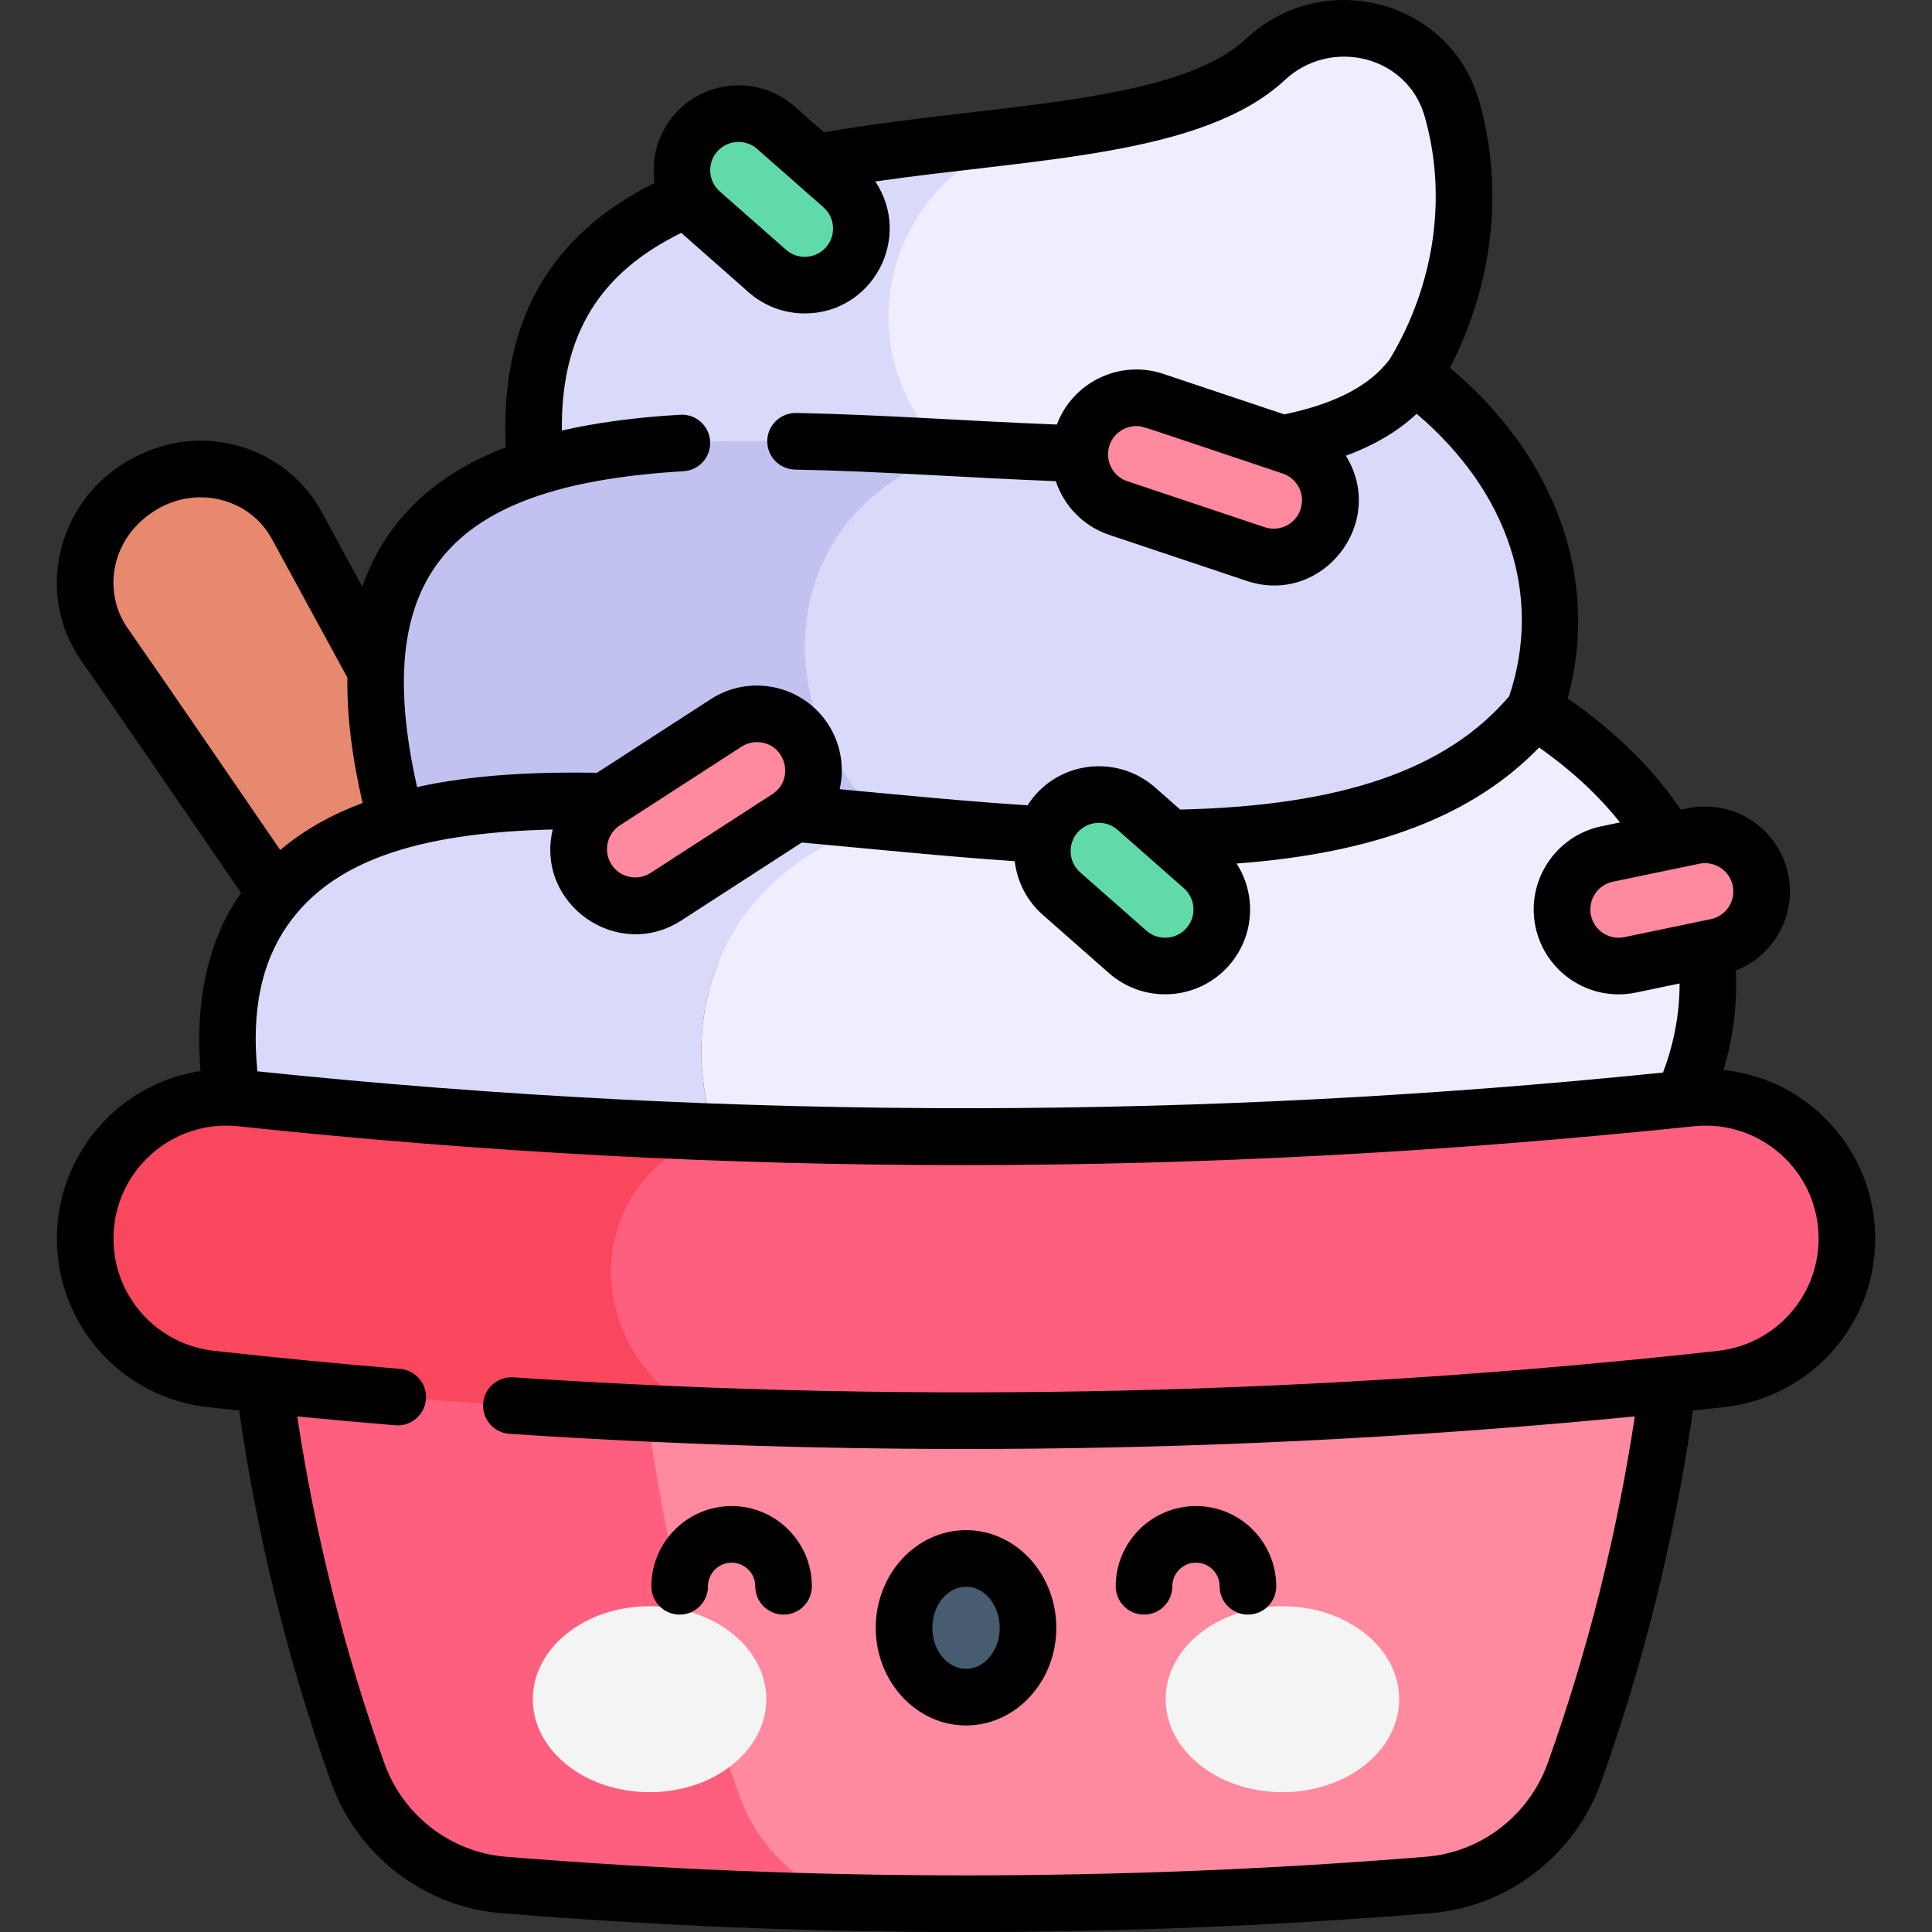 <svg id="Layer_1" enable-background="new 0 0 511.942 511.942" viewBox="0 0 511.942 511.942" xmlns="http://www.w3.org/2000/svg"><rect x="0" y="0" width="511.942" height="511.942" fill="#333333" stroke="none"/><g><g><path d="m441.952 366.895c-4.52 34.58-12.71 68.96-24.73 102.68-5.96 16.7-21.06 28.45-38.73 29.89-49.96 4.07-100.91 5.71-152.66 4.67-30.55-.6-61.38-2.14-92.43-4.67-17.62-1.44-32.71-13.16-38.65-29.81-11.75-32.93-20.13-67.3-24.76-102.76z" fill="#ff899f"/><path d="m225.832 504.135c-30.55-.6-61.38-2.14-92.43-4.67-17.62-1.44-32.71-13.16-38.65-29.81-11.75-32.93-20.13-67.3-24.76-102.76h101.59l-.59 3.76c4.63 36.12 13.01 71.15 24.76 104.7 4.95 14.14 16.25 24.79 30.08 28.78z" fill="#ff5f7f"/><path d="m99.614 177.77-21.028-38.614c-7.823-14.365-26.53-19.289-41.093-10.483-15.725 9.539-19.06 28.835-9.865 42.009 13.474 19.304 30.68 44.649 45.522 66.169 15.05 4.978 31.084-.3 38.789-11.877 9.557-14.359 5.013-36.482-12.325-47.204z" fill="#e7896e"/><path d="m374.492 99.35c-38.311 42.071-98.009 66.173-158.7 55.555-32.829-50.347-1.301-112.433 56.92-119.42 26.26-3.33 49.719-7.77 62.6-19.77 16.319-15.201 43.25-8.4 49.38 13 6.6 23.01 3.21 48.555-10.2 70.635z" fill="#efedff"/><path d="m251.292 120.205c-18.84 6.55-30.67 19.55-35.5 34.7-37.75-6.59-64.08-24.28-73.93-31.47-7.26-78.42 69.45-80.18 130.85-87.95-37.96 11.275-50.191 56.972-21.42 84.72z" fill="#d9d9f9"/><path d="m249.622 118.525c48.738 2.489 105.757 7.012 124.87-19.175 32.11 23.9 43.05 57.945 32.07 88.865-53.707 61.761-131.647 88.091-216.14 66.61-26.239-73.322-17.719-101.424-5.063-113.527z" fill="#d9d9f9"/><path d="m234.722 217.795c-22.71 6.16-37.43 20.11-44.3 37.03-46.04-11.65-78.92-33.4-85.61-37.97-27.94-106.33 60.61-102.8 144.81-98.33.54.57 1.1 1.13 1.67 1.68-44.47 15.46-49.84 66.81-16.57 97.59z" fill="#c2c2f0"/><path d="m199.192 320.004c-57.29-5.28-104.28-17.91-137.69-29.22-3.31-21.56.08-37.76 8.51-49.87 26.3-37.81 94.71-29.69 164.69-23.12-48.766 13.256-61.873 63.6-35.51 102.21z" fill="#d9d9f9"/><path d="m445.892 291.194c-77.034 25.881-161.163 36.732-246.7 28.81-26.245-38.439-13.469-88.896 35.51-102.21l.32.03c68.33 6.41 138.09 11.27 171.54-29.61 43.08 27.251 55.14 67.321 39.33 102.98z" fill="#efedff"/><g fill="#ff899f"><path d="m157.584 235.465c-6.633-6.817-5.326-17.943 2.593-23.067l32.233-20.857c6.955-4.501 16.237-2.513 20.743 4.444 4.501 6.956 2.51 16.242-4.444 20.743l-32.233 20.857c-6.106 3.951-14.008 2.9-18.892-2.12z"/><path d="m352.388 134.439c-1.191 9.436-10.703 15.354-19.647 12.361l-36.408-12.185c-7.856-2.629-12.092-11.124-9.464-18.985 2.63-7.857 11.13-12.093 18.985-9.464l36.408 12.185c6.896 2.308 11.003 9.14 10.126 16.088z"/><path d="m454.848 250.891-22.902 4.765c-8.11 1.688-16.05-3.515-17.742-11.629-1.688-8.111 3.52-16.054 11.629-17.742l22.903-4.766c8.111-1.688 16.054 3.519 17.741 11.63 1.688 8.111-3.518 16.055-11.629 17.742z"/></g><path d="m203.324 71.809-17.558-15.457c-6.218-5.473-6.822-14.947-1.347-21.171 5.475-6.218 14.953-6.821 21.171-1.347l17.558 15.458c6.218 5.474 6.821 14.952 1.347 21.17s-14.953 6.821-21.171 1.347z" fill="#60daa8"/><path d="m298.824 252.233-17.558-15.457c-6.218-5.473-6.822-14.947-1.347-21.171 5.475-6.218 14.953-6.821 21.171-1.347l17.558 15.458c6.218 5.474 6.821 14.952 1.347 21.17s-14.953 6.821-21.171 1.347z" fill="#60daa8"/><path d="m489.382 328.185c0 19.1-14.38 35.11-33.36 37.21-88.005 9.758-178.306 13.216-269.28 9.73-23.702-3.023-39.083-24.854-35.318-44.859 3.097-16.457 18.771-30.026 37.888-30.34 2.082-.034 26.873 1.23 66.66 1.23 113.003 0 187.889-10.4 196.08-10.4 20.36-.002 37.33 16.569 37.33 37.429z" fill="#ff5f7f"/><path d="m186.742 375.125c-46.48-1.77-90.19-5.23-130.82-9.73-18.98-2.1-33.36-18.11-33.36-37.21 0-22.22 19.25-39.57 41.34-37.22 39.12 4.16 81.01 7.33 125.41 8.96-36.53 13.41-35.61 58.78-2.57 75.2z" fill="#f9475e"/><ellipse cx="172.125" cy="450.253" fill="#f4f4f4" rx="30.938" ry="24.637"/><ellipse cx="339.818" cy="450.253" fill="#f4f4f4" rx="30.938" ry="24.637"/><ellipse cx="255.972" cy="431.323" fill="#485c70" rx="16.423" ry="18.377"/></g><g><path d="m456.72 283.524c2.581-8.7 3.663-17.512 3.254-26.347 10.05-3.914 16.124-14.643 13.855-25.543-2.527-12.146-14.468-19.974-26.612-17.445l-1.816.378c-7.443-10.985-17.503-20.87-30-29.486 8.627-31.381-3.012-64.043-31.228-87.625 11.537-22.154 14.388-47.599 7.742-70.792-7.628-26.618-41.162-35.566-61.706-16.419-19.025 17.733-68.624 17.235-111.875 24.819l-7.779-6.848c-9.312-8.195-23.556-7.289-31.757 2.024-4.558 5.181-6.29 11.886-5.336 18.229-28.055 13.96-40.998 36.98-39.439 70.071-18.079 6.9-31.624 18.652-38.017 36.916l-10.822-19.874c-9.523-17.485-32.629-24.934-52.172-12.94-18.016 11.056-23.639 34.986-11.523 52.347 12.354 17.696 28.366 41.241 42.396 61.628-7.609 10.653-12.484 26.305-10.751 47.188-22.182 3.43-38.064 22.507-38.064 44.395 0 22.932 17.212 42.132 40.036 44.661 2.747.304 5.507.594 8.265.887 4.774 33.451 12.947 66.538 24.328 98.439 6.939 19.45 24.645 33.095 45.106 34.762 81.736 6.657 164.567 6.657 246.303.004 20.495-1.67 38.23-15.349 45.185-34.849 11.365-31.871 19.528-64.931 24.299-98.356 2.756-.292 5.513-.582 8.265-.887 22.825-2.529 40.037-21.729 40.037-44.661-.001-22.788-17.155-42.229-40.174-44.676zm-6.447-54.65c4.084-.846 8.035 1.795 8.871 5.814.843 4.05-1.767 8.029-5.815 8.872l-22.901 4.765c-4.047.849-8.026-1.768-8.871-5.813-.843-4.049 1.767-8.029 5.815-8.872zm-260.216-188.726c2.733-3.104 7.481-3.406 10.586-.675l17.559 15.458c3.104 2.733 3.406 7.482.674 10.586s-7.48 3.406-10.586.674l-17.558-15.458c-3.104-2.731-3.405-7.481-.675-10.585zm-8.928 84.719c4.135-.244 7.289-3.795 7.045-7.93-.244-4.134-3.78-7.28-7.93-7.045-11.75.694-22.167 2.083-31.366 4.196-.256-25.133 9.75-41.645 31.647-52.384l17.853 15.745c4.268 3.757 9.571 5.603 14.854 5.603 17.998 0 28.662-20.045 18.707-34.969 42.247-6.104 86.862-6.7 108.497-26.866 12.195-11.366 32.449-6.513 37.06 9.579 6.056 21.132 2.684 44.576-9.233 64.382-5.235 7-14.396 11.792-27.948 14.621l-32.071-10.733c-11.504-3.85-23.967 2.158-28.198 13.427-22.732-.864-46.133-2.623-69.097-3.063-4.106-.057-7.563 3.215-7.643 7.355-.079 4.142 3.215 7.563 7.355 7.643 22.539.43 46.33 2.207 69.1 3.066 2.163 6.485 7.236 11.916 14.2 14.247l36.41 12.186c19.907 6.666 37.31-15.322 26.255-33.169 7.622-2.814 13.845-6.503 18.758-11.117 24.331 20.694 33.432 48.18 24.531 74.833-16.604 19.491-44.408 29.075-87.188 30.042l-6.671-5.874c-10.13-8.918-26.189-7.08-33.785 4.756-16.287-1.067-33.22-2.711-49.774-4.278 1.293-5.706.383-11.907-3.04-17.197-6.744-10.413-20.701-13.401-31.111-6.664l-30.137 19.5c-15.355-.239-32.099.353-47.69 3.794-13.164-58.353 10.899-80.159 70.61-83.686zm163.493 10.1c-1.313 3.923-5.574 6.041-9.492 4.733l-36.409-12.186c-3.92-1.312-6.042-5.571-4.731-9.492 1.049-3.136 3.981-5.121 7.118-5.121 1.782 0 .18-.344 38.783 12.573 3.852 1.289 6.068 5.49 4.731 9.493zm-30.248 110.974c-2.732 3.104-7.481 3.409-10.585.674l-17.559-15.458c-3.103-2.731-3.403-7.48-.674-10.585 2.733-3.104 7.482-3.406 10.586-.674l17.559 15.459c3.111 2.739 3.413 7.475.673 10.584zm-109.73-35.499-32.234 20.858c-2.993 1.937-6.963 1.495-9.442-1.053-3.312-3.405-2.681-8.969 1.292-11.54l32.234-20.858c1.255-.812 2.665-1.2 4.061-1.2 7.485-.001 10.326 9.757 4.089 13.793zm-58.182 9.358c-4.69 19.734 17.127 35.075 34.097 24.093l31.909-20.647c19.169 1.77 37.843 3.683 56.416 4.957.633 5.309 3.118 10.414 7.436 14.213l17.558 15.459c9.313 8.197 23.558 7.29 31.757-2.021 6.816-7.745 7.345-18.799 2.03-27.035 36.779-2.726 62.676-12.673 80.167-30.744 8.549 6.008 15.714 12.652 21.435 19.85l-4.951 1.03c-12.146 2.528-19.971 14.467-17.443 26.616 2.532 12.142 14.468 19.969 26.611 17.44l11.573-2.408c.017 7.901-1.448 15.799-4.389 23.597-119.704 12.279-244.403 13.044-372.466-.318-1.584-15.994 1.032-28.693 7.973-38.672 11.516-16.558 33.448-24.561 70.287-25.41zm-112.675-53.399c-6.567-9.407-4.711-23.818 7.596-31.298 11.006-6.689 24.903-2.856 30.625 7.651l20.04 36.8c-.142 9.948 1.201 20.994 4.034 33.218-8.007 2.994-15.419 7.039-21.819 12.466-13.817-20.101-28.553-41.756-40.476-58.837zm421.417 191.552c-103.14 11.428-210.155 14.269-319.196 7.021-4.1-.287-7.705 2.853-7.98 6.986-.274 4.133 2.853 7.706 6.986 7.98 99.417 6.608 199.015 5.047 298.181-4.62-4.695 31.174-12.421 61.993-23.031 91.746-4.977 13.956-17.645 23.744-32.273 24.936-80.917 6.589-162.965 6.588-243.866-.004-14.598-1.188-27.235-10.943-32.198-24.852-10.624-29.779-18.36-60.625-23.058-91.824 8.685.848 17.375 1.638 26.003 2.356 4.116.34 7.753-2.725 8.097-6.853.343-4.128-2.725-7.753-6.853-8.097-16.351-1.359-32.923-2.967-49.257-4.776-15.216-1.686-26.689-14.477-26.689-29.752 0-17.757 15.395-31.637 33.053-29.762 130.247 13.849 255.444 13.604 385.717 0 17.663-1.845 33.054 12.003 33.054 29.762-.001 15.275-11.475 28.066-26.69 29.753z"/><path d="m255.981 457.212c13.191 0 23.923-11.608 23.923-25.877s-10.731-25.877-23.923-25.877-23.923 11.608-23.923 25.877 10.731 25.877 23.923 25.877zm0-36.754c4.92 0 8.923 4.879 8.923 10.877s-4.003 10.877-8.923 10.877-8.923-4.879-8.923-10.877 4.003-10.877 8.923-10.877z"/><path d="m180.1 427.84c4.143 0 7.5-3.357 7.5-7.5 0-3.455 2.811-6.266 6.266-6.266 3.454 0 6.265 2.811 6.265 6.266 0 4.143 3.357 7.5 7.5 7.5s7.5-3.357 7.5-7.5c0-11.726-9.539-21.266-21.265-21.266s-21.266 9.54-21.266 21.266c0 4.142 3.357 7.5 7.5 7.5z"/><path d="m303.145 427.84c4.143 0 7.5-3.357 7.5-7.5 0-3.455 2.811-6.266 6.266-6.266 3.454 0 6.265 2.811 6.265 6.266 0 4.143 3.357 7.5 7.5 7.5s7.5-3.357 7.5-7.5c0-11.726-9.539-21.266-21.265-21.266s-21.266 9.54-21.266 21.266c0 4.142 3.357 7.5 7.5 7.5z"/></g></g><g/><g/><g/><g/><g/><g/><g/><g/><g/><g/><g/><g/><g/><g/><g/></svg>